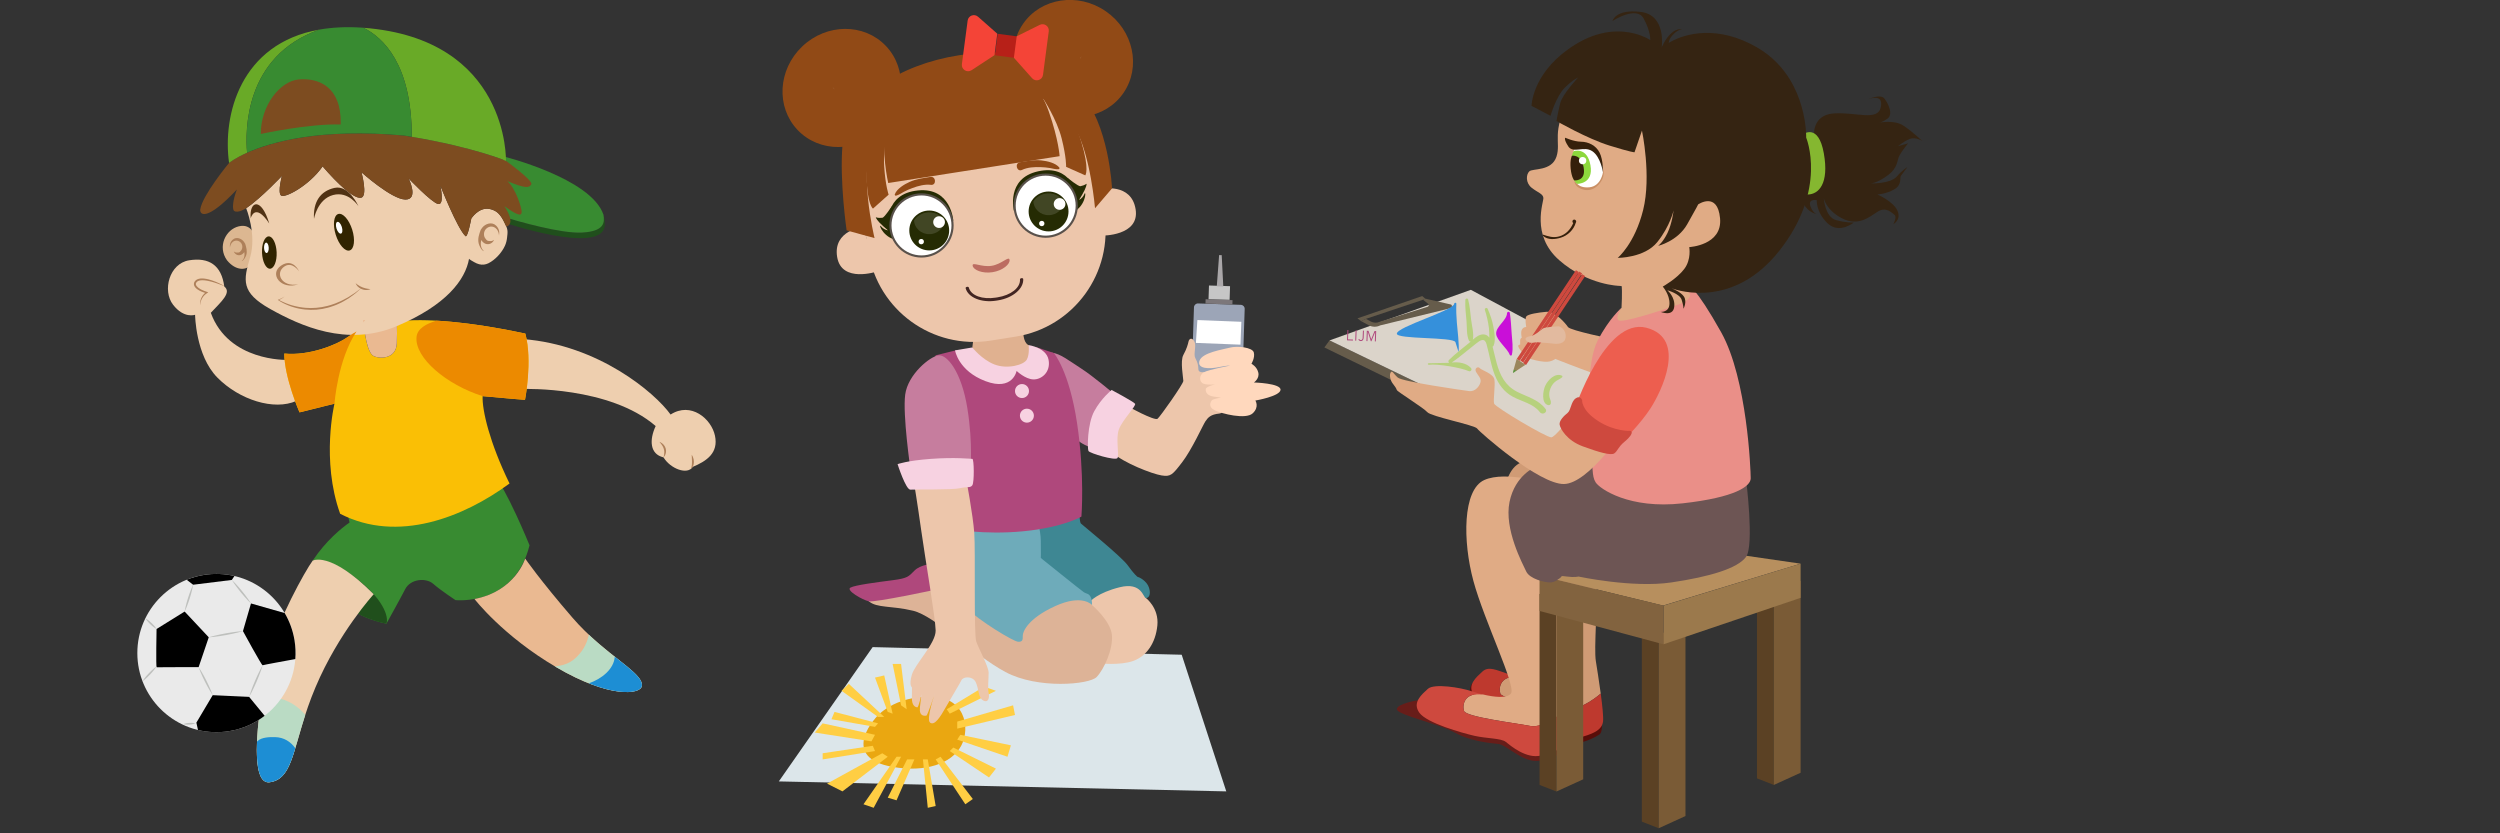 <svg version="1.1" id="Layer_1" xmlns="http://www.w3.org/2000/svg" xmlns:xlink="http://www.w3.org/1999/xlink" viewBox="0 0 300 100" enable-background="new 0 0 300 100" xml:space="preserve">
<rect x="0" y="0" width="300" height="100" fill="#333333" stroke="none"/>
<polyline fill="#665C4B" points="158.924,41.693 185.791,54.796 186.053,53.63 159.543,40.848 "/>
<polyline fill="#DBD4CA" points="159.543,40.848 176.5,34.779 195.812,45.128 186.053,53.63 159.543,40.848 "/>
<g>
	<path fill="#665C4B" d="M174.137,36.546l-3.104-0.709l-0.271,0.133l0.603,0.473c0.128,0.099,0.107,0.295-0.035,0.368l-5.678,1.771
		c-0.373,0.19-0.814,0.184-1.183-0.017l-0.56-0.304l-0.565,0.278l0.899,0.489c0.43,0.234,0.948,0.241,1.383,0.02l8.47-2.072
		C174.262,36.892,174.285,36.662,174.137,36.546z"/>
	<polygon fill="#665C4B" points="163.909,38.262 170.762,35.971 170.762,35.971 171.033,35.837 170.667,35.528 162.893,38.202 
		163.344,38.54 	"/>
</g>
<path fill="#E0AB85" d="M193.453,40.68c0,0-5.012-1.014-5.293-1.436s-1.549-1.915-2.562-1.831c-1.013,0.085-2.252,0.285-2.448,0.565
	s0,1.265,0,1.265s-0.366-0.028-0.534,0.338c-0.17,0.366,0,0.929,0,0.929s-0.197,0.113-0.197,0.311c0,0.195,0,0.534,0,0.534
	s-0.281,0-0.226,0.225c0.057,0.227,0.845,1.352,1.323,1.464c0.479,0.113,1.05,0.31,1.848,0.366c0.799,0.056,1.276-0.337,1.276-0.337
	s2.844,1.122,4.533,1.716c1.689,0.592,3.577,0.027,3.577,0s0.139-1.773,0.082-2.138C194.776,42.285,193.453,40.68,193.453,40.68z"/>
<path fill="#E0AB85" d="M194.582,36.943c0,0,0.121-1.999,0-2.815c-0.121-0.817,1.68-1.38,1.68-1.38l5.49-0.421l1.07,2.448
	c0,0,1.94,1.717-3.435,3.435c-5.378,1.717-6.042,0.904-5.744,0.141C193.944,37.588,194.582,36.943,194.582,36.943z"/>
<polygon fill="#5B4124" points="197.021,75.682 197.021,98.598 199.049,99.387 199.049,76.132 "/>
<polygon fill="#7A5B36" points="199.049,76.132 199.049,99.387 202.258,97.923 202.258,74.894 "/>
<polygon fill="#5B4124" points="210.836,70.487 210.836,93.403 212.862,94.192 212.862,70.938 "/>
<polygon fill="#7A5B36" points="212.862,70.938 212.862,94.192 216.073,92.729 216.073,69.699 "/>
<g>
	<path fill="#580D09" d="M192.247,86.999c0,0,0.008,0.875-0.273,1.1c-0.281,0.226-2.31,1.408-3.885,1.07
		c-1.578-0.338-3.098-1.887-3.913-1.972c-0.817-0.083-3.378-0.31-5.208-1.35c-1.831-1.043-2.592-2.141-2.592-2.817
		c0-0.674,0.33-1.084,0.33-1.084s7.216,3.845,10.622,4.688C190.733,87.479,192.247,86.999,192.247,86.999z"/>
	<path fill="#D09B75" d="M180.037,83.229c0.225,0.733,6.248,1.464,7.938,1.802s4.113-1.802,4.113-1.802
		c-0.199-1.483-0.451-3.051-0.584-3.885c-0.262-1.633,0.262-6.476,0-10.023c-0.262-3.545-1.22-13.319-1.22-13.319
		s-5.235-1.657-7.827-0.476c-2.59,1.182-2.59,7.321-1.294,12.106c1.294,4.786,5.181,12.669,4.504,13.514
		c-0.487,0.611-2.034,0.425-3.363,0.107C180.062,80.963,179.812,82.496,180.037,83.229z"/>
	<path fill="#BE392E" d="M177.896,80.582c-0.731,0.677-1.914,1.634-1.013,2.871c0.901,1.239,2.928,2.422,4.392,2.76
		c1.464,0.337,3.209,0.281,3.771,0.733c0.564,0.448,2.478,2.083,4.223,1.633c1.747-0.451,2.985-0.902,3.098-2.029
		c0.056-0.55-0.089-1.897-0.279-3.32c0,0-2.424,2.14-4.113,1.802s-7.713-1.069-7.938-1.802c-0.226-0.732,0.024-2.266,2.267-1.975
		c-0.511-0.123-0.991-0.265-1.365-0.392C179.586,80.414,178.629,79.906,177.896,80.582z"/>
</g>
<path fill="#681D19" d="M187.895,89.08c0,0,0.005,0.875-0.276,1.101c-0.281,0.225-2.308,1.407-3.885,1.068
	c-1.576-0.338-3.097-1.886-3.912-1.971c-0.817-0.084-3.379-0.309-5.209-1.351s-6.99-2.14-6.99-2.815s2.529-1.086,2.529-1.086
	s9.416,3.846,12.823,4.689C186.38,89.562,187.895,89.08,187.895,89.08z"/>
<polygon fill="#B78F5E" points="184.746,69.065 199.556,72.669 216.073,67.64 203.686,65.838 "/>
<path fill="#352412" d="M217.684,16.436c0,0-0.351-2.649,2.381-2.826c2.729-0.176,5.276,0.975,5.635-0.763
	c0.36-1.738-1.559-0.917-1.559-0.917s1.521-0.729,2.006-0.086c0.481,0.643,1.061,1.887,0.347,2.394
	c-0.713,0.507-1.079,0.503-1.079,0.503s1.844-0.429,3.009,0.343c1.161,0.773,2.244,1.84,2.244,1.84s-0.8-0.541-1.535-0.235
	c-0.732,0.306-1.354,0.851-1.354,0.851l1.192-0.337c0,0-0.658,0.782-1.017,1.423c-0.358,0.643-0.127,1.448-1.43,2.419
	c-1.3,0.972-2.07,0.966-2.07,0.966s2.369,0.065,3.134-0.803c0.765-0.868,1.291-1.149,1.291-1.149s-0.586,0.786-0.762,1.031
	c-0.179,0.246,0.17,1.07-0.811,1.636c-0.979,0.565-2.015,0.611-2.015,0.611s1.872,0.807,2.391,1.917
	c0.518,1.111-0.477,1.646-0.477,1.646s0.469-0.876,0.135-1.122c-0.333-0.247-1.022-1.021-2.032-0.368
	c-1.013,0.654-2.346,1.787-4.274,0.786c-1.926-1.001-2.184-2.416-2.184-2.416s0.145,2.27,1.482,2.633
	c1.339,0.363,2.135,0.285,2.135,0.285s-1.769,1.444-3.167,0.087c-1.4-1.356-1.286-2.761-1.286-2.761s-1.091-0.222-0.762,0.72
	c0.332,0.942,0.848,0.957,0.848,0.957s-0.797-0.066-1.427-0.869c-0.63-0.802-0.813-1.667-0.129-2.314
	C217.229,21.872,217.684,16.436,217.684,16.436z"/>
<path fill="#E0AB85" d="M196.878,5.541c0,0-6.297,2.357-8.539,6.358c-2.24,4.001-0.979,5.133-1.564,6.906
	c-0.585,1.772-2.855,1.381-3.254,1.754c-0.397,0.374-0.467,1.391,0.286,1.978s1.347,0.712,1.4,1.205
	c0.054,0.494-1.552,4.446,1.897,7.477c3.448,3.031,7.24,3.086,7.24,3.086s7.314,0.909,9.464-1.444
	c2.152-2.354,9.638-9.836,4.084-18.242C202.337,6.212,196.878,5.541,196.878,5.541z"/>
<path fill="#C98F65" d="M192.346,20.192c0,0,0.474,1.018-0.626,2.079c-1.096,1.062-2.354,0.282-2.547,0.021
	c-0.194-0.261-0.345-0.46-0.094-0.627C189.331,21.497,192.346,20.192,192.346,20.192z"/>
<path fill="#FFFFFF" d="M192.354,20.675c0,0-0.214,1.662-1.632,1.8c-1.42,0.138-1.697-0.776-1.697-0.776s-0.529-1.002-0.383-2.499
	c0.146-1.498,0.597-1.852,0.597-1.852s1.844-0.255,2.452,1.021c0.611,1.276,0.655,1.822,0.655,1.822L192.354,20.675z"/>
<path fill="#35200B" d="M192.354,20.675c0,0-0.264-1.862-1.287-2.538c-1.022-0.674-2.296,0.334-2.88-0.581
	c-0.585-0.916-0.345-1.028-0.345-1.028s0.996,0.464,1.875,0.476c0.878,0.011,1.795,0.428,2.24,1.322
	C192.401,19.218,192.354,20.675,192.354,20.675z"/>
<path fill="#8DD83D" d="M188.834,18.147c0,0,1.616-0.589,2.021,1.686c0.403,2.265-1.593,2.23-1.593,2.23s-0.624-0.325-0.707-1.902
	C188.472,18.582,188.834,18.147,188.834,18.147z"/>
<path fill="#35200B" d="M188.634,18.691c0,0,1.111-0.222,1.404,1.399c0.308,1.709-1.129,1.561-1.129,1.561s-0.327-0.355-0.432-1.447
	C188.374,19.112,188.634,18.691,188.634,18.691z"/>
<circle fill="#FFFFFF" cx="189.913" cy="19.277" r="0.441"/>
<path fill="#35200B" d="M189.094,26.726c0.012-0.017,0.023-0.036,0.029-0.056c0.02-0.044,0.025-0.095,0.01-0.149
	c-0.008-0.03-0.023-0.054-0.039-0.075c-0.002-0.002-0.002-0.003-0.004-0.004c-0.005-0.006-0.011-0.012-0.017-0.018
	c-0.063-0.067-0.166-0.098-0.263-0.051c-0.159,0.081-0.157,0.3-0.021,0.394c-0.322,0.753-0.867,1.373-1.689,1.601
	c-0.736,0.205-1.295-0.001-1.984-0.227c0.018,0.062,0.027,0.102,0.05,0.165c0.576,0.509,1.41,0.432,2.115,0.221
	C188.127,28.273,188.848,27.575,189.094,26.726z"/>
<path fill="#85B730" d="M216.392,16.111c0,0,1.814-1.386,2.468,2.29c0.654,3.677-0.638,4.9-1.897,4.94
	c-1.262,0.039-1.582-0.248-1.582-0.248l0.624-6.826L216.392,16.111z"/>
<path fill="#A3733A" d="M207.405,8.191L207.405,8.191L207.405,8.191z"/>
<path fill="#35200B" d="M191.891,16.13c0,0-0.973-1.379-2.199-1.818c-1.228-0.438-2.139,0.042-0.291,0.756
	S191.891,16.13,191.891,16.13z"/>
<path fill="#E0AB85" d="M175.682,85.31c0.226,0.732,6.251,1.465,7.939,1.802c1.689,0.338,4.113-1.802,4.113-1.802
	c-0.2-1.484-0.451-3.052-0.586-3.884c-0.262-1.633,0.262-6.476,0-10.024c-0.262-3.546-1.219-13.318-1.219-13.318
	s-5.236-1.659-7.826-0.476c-2.59,1.182-2.59,7.318-1.295,12.105c1.295,4.786,5.18,12.671,4.504,13.514
	c-0.488,0.61-2.033,0.427-3.364,0.107C175.708,83.043,175.457,84.577,175.682,85.31z"/>
<path fill="#CE493E" d="M171.343,82.663c-0.733,0.677-1.914,1.634-1.015,2.872c0.901,1.239,5.129,2.422,6.592,2.76
	c1.464,0.337,3.21,0.28,3.773,0.731c0.562,0.45,2.478,2.083,4.223,1.634c1.745-0.452,2.983-0.902,3.098-2.028
	c0.054-0.552-0.089-1.896-0.279-3.322c0,0-2.424,2.141-4.113,1.802c-1.688-0.336-7.714-1.069-7.939-1.802
	c-0.225-0.731,0.026-2.265,2.267-1.973c-0.51-0.123-0.989-0.265-1.365-0.391C175.231,82.495,172.073,81.987,171.343,82.663z"/>
<polygon fill="#5B4124" points="184.746,71.275 184.746,94.192 186.773,94.98 186.773,71.728 "/>
<polygon fill="#7A5B36" points="186.773,71.728 186.773,94.98 189.984,93.517 189.984,70.487 "/>
<polygon fill="#9B794C" points="216.073,67.64 216.073,71.74 199.613,77.314 199.613,72.669 "/>
<polygon fill="#82633F" points="199.613,77.314 184.746,73.315 184.746,69.065 199.613,72.669 "/>
<path fill="#6D5554" d="M184.313,56.006c0,0-2.494,0.946-3.169,4.223c-0.676,3.275,1.582,7.446,2.001,8.346
	c0.42,0.897,2.194,1.319,2.884,1.319c0.688,0,1.364-0.709,1.364-0.709s-0.259-0.129,0.632,0c0.888,0.129,1.395,0,1.395,0
	s6.497,1.396,11.132,0.709c4.635-0.686,7.957-1.689,8.971-3.063c1.013-1.372,0-9.346,0-9.346l-17.624-1.479l-2.983-0.372
	L184.313,56.006z"/>
<path fill="#EA8F88" d="M202.61,35.057c0,0,0.98,0.723-1.385,1.548c-2.363,0.826-6.493,2.14-6.98,1.839
	c-0.489-0.3,0.337-1.501,0.337-1.501s-1.464,1.238-2.853,3.903c-1.389,2.666-1.194,9.423-0.863,12.312
	c0.331,2.89,0.104,3.942,0.614,4.729c0.511,0.789,4.04,3.229,10.422,2.515c6.381-0.712,8.183-2.064,8.183-3.003
	c0-0.938-0.414-11.899-3.527-17.492c-3.116-5.593-4.13-5.894-4.13-5.894L202.61,35.057z"/>
<path fill="#E0AB85" d="M190.125,48.028c0,0-3.377,4.419-3.959,4.456c-0.58,0.036-6.738-3.63-6.871-4.046
	c-0.131-0.416,0.158-2.154,0.033-2.888c-0.125-0.733-1.553-1.121-1.753-1.373c-0.202-0.252-0.688,0.018-0.449,0.451
	c0.239,0.436,0.602,0.731,0.549,1.157c-0.054,0.428-0.583,1.255-1.385,1.145c-0.801-0.108-7.992-1.125-8.553-1.621
	c-0.56-0.494-0.665-0.911-0.857-0.607c-0.193,0.303-0.019,0.98,0.24,1.308s0.433,0.582,0.498,0.79
	c0.067,0.207,3.207,2.134,3.664,2.662c0.456,0.527,5.711,1.554,5.976,1.962c0.266,0.407,7.435,6.712,10.423,6.658
	c2.989-0.055,7.414-6.79,7.414-6.79L190.125,48.028z"/>
<path fill="#ED5E4F" d="M188.915,49.222c0,0,3.69-11.191,8.656-9.892s1.734,7.755,0.485,9.679c-1.25,1.925-3.235,3.835-3.235,3.835
	L188.915,49.222z"/>
<path fill="#CE493E" d="M189.858,48.021c0,0-0.208-0.628-0.783-0.212c-0.578,0.417-0.544,1.409-0.97,1.745
	c-0.425,0.337-1.022,0.929-0.951,1.394c0.071,0.468,0.834,1.898,2.777,2.613c1.944,0.714,3.373,1.124,3.779,0.846
	c0.405-0.278,0.465-0.766,1.21-1.38c0.748-0.613,0.892-0.965,0.89-1.121c0-0.155-0.167-0.199-0.167-0.199s-1.88,0.11-3.902-1.207
	C189.718,49.184,189.858,48.021,189.858,48.021z"/>
<path fill="#352412" d="M201.798,35.968c0.233,0.734,0.222,1.085,0.222,1.085s0.47-0.88,0.032-1.492
	c-0.349-0.486-1.14-0.836-1.45-0.959c-0.085-0.029-0.127-0.047-0.127-0.047s0.048,0.017,0.127,0.047
	c0.984,0.354,7.483,2.339,12.891-4.478c5.867-7.396,3.248-13.61,3.248-13.61s0.012-0.42-0.052-1.106
	c-0.128-1.328-0.546-3.651-1.905-5.873l0,0c-0.879-1.431-2.148-2.821-3.983-3.873c-1.168-0.669-2.271-1.103-3.292-1.366
	c-4.373-1.128-7.257,0.854-7.257,0.854s-0.042-0.458,0.6-1.082c0.641-0.623,1.013-0.516,1.013-0.516s-0.555-0.252-1.315,0.437
	s-1.146,1.708-1.146,1.708s0.586-3.881-2.492-4.264c-3.08-0.383-3.409,1.082-3.409,1.082s2.871-1.873,3.734-0.298
	c0.861,1.575,0.792,2.591,0.792,2.591s-0.688-0.476-1.874-0.782c-1.616-0.417-4.159-0.521-7.139,1.327
	c-0.312,0.193-0.605,0.39-0.881,0.589c-4.293,3.099-4.352,6.758-4.352,6.758l2.279,1.2c0,0,0.674-2.333,1.691-3.353
	c1.019-1.021,1.623-1.246,1.623-1.246s-1.878,1.991-2.151,3.082c-0.271,1.089-0.447,2.139-0.447,2.139s3.691,2.124,6.369,2.95
	c2.677,0.827,2.995,0.802,2.995,0.802l0.894-2.605c0,0,1.156,5.449,0.143,9.527s-3.055,5.749-3.055,5.749s3.215,0.019,4.754-1.898
	s1.953-3.8,1.953-3.8s-0.174,1.557-0.73,2.707c-0.557,1.15-1.133,1.553-1.133,1.553s2.339-0.555,3.495-2.59
	c1.157-2.035,1.317-2.389,1.317-2.389s2.323-1.591,2.627,1.662c0.307,3.254-3.698,3.462-3.698,3.462s0.283,1.463-0.601,2.629
	c-0.881,1.165-2.578,2.11-2.578,2.11s0.827,0.924,0.808,2.031c-0.02,1.106-1.069,1-1.069,1s1.474,0.629,1.636-0.579
	c0.162-1.206-0.83-2.012-0.83-2.012S201.564,35.234,201.798,35.968z"/>
<g>
	<path fill="#5D933E" d="M181.632,44.387c0,0-0.1,0.315-0.075,0.355c0.023,0.041,0.321-0.192,0.321-0.192l0.22-0.216l-0.24-0.16
		L181.632,44.387z"/>
	
		<rect x="185.502" y="31.45" transform="matrix(0.832 0.555 -0.555 0.832 52.232 -96.7)" fill="#CE493E" width="0.421" height="12.81"/>
	
		<rect x="185.862" y="31.679" transform="matrix(0.834 0.552 -0.552 0.834 51.986 -96.431)" fill="#CE493E" width="0.422" height="12.809"/>
	
		<rect x="186.208" y="31.914" transform="matrix(0.833 0.554 -0.554 0.833 52.434 -96.842)" fill="#CE493E" width="0.422" height="12.808"/>
	<polygon fill="#9B865C" points="181.997,43.074 181.632,44.387 181.885,44.386 181.807,44.504 181.955,44.433 181.878,44.55 
		183.052,43.775 	"/>
</g>
<path fill="#E2BA9F" d="M187.062,39.159c0,0-1.66,0.057-1.943,0.282c-0.281,0.226-0.928,0.789-1.377,0.873
	c-0.451,0.084-0.931,0.225-0.536,0.62c0.394,0.394,1.043,0.084,1.38,0.14c0.337,0.058,0.844,0.039,1.801,0.162
	c0.957,0.121,1.578-0.198,1.493-1.038C187.794,39.357,187.062,39.159,187.062,39.159z"/>
<path fill="#B7D17D" d="M185.461,49.065c-0.866-1.135-2.199-1.436-3.415-2.057c-1.419-0.724-2.048-1.978-2.452-3.46
	c-0.178-0.648-0.317-1.304-0.486-1.953c0.057-0.022,0.105-0.065,0.131-0.13c0.259-0.669,0.097-1.51-0.021-2.2
	c-0.134-0.777-0.388-1.504-0.705-2.222c-0.082-0.188-0.396-0.055-0.332,0.141c0.233,0.712,0.396,1.448,0.491,2.191
	c0.048,0.375,0.041,0.77,0.054,1.159c-0.137-0.208-0.329-0.365-0.618-0.402c-0.499-0.065-0.963,0.276-1.366,0.625
	c0.149-0.738-0.117-1.65-0.205-2.389c-0.095-0.801-0.154-1.64-0.358-2.42c-0.051-0.193-0.328-0.144-0.337,0.046
	c-0.049,0.855,0.073,1.738,0.143,2.59c0.058,0.724-0.014,1.618,0.289,2.285c0.04,0.084,0.121,0.122,0.204,0.122
	c-0.075,0.068-0.149,0.132-0.22,0.189c-0.805,0.66-1.653,1.292-2.39,2.028c-0.104,0.103-0.062,0.256,0.031,0.331
	c-0.098,0.015-2.396,0.031-2.486,0.05c-0.125,0.025-0.069,0.206,0.052,0.188c1.019-0.144,3.897,0.348,4.764,0.753
	c0.24,0.113,0.475-0.165,0.287-0.373c-0.562-0.621-1.481-0.733-2.307-0.657c0.677-0.448,1.302-0.979,1.937-1.486
	c0.351-0.281,0.699-0.562,1.052-0.841c0.432-0.341,0.96-0.688,1.188,0.127c0.349,1.243,0.519,2.535,1.002,3.737
	c0.436,1.083,1.096,1.995,2.134,2.561c1.077,0.589,2.487,0.837,3.264,1.862C185.086,49.86,185.77,49.465,185.461,49.065z"/>
<path fill="#B7D17D" d="M187.43,45.08c-0.822-0.381-1.701,0.533-2.015,1.235c-0.253,0.567-0.493,2.092,0.36,2.297
	c0.131,0.033,0.295-0.039,0.325-0.184c0.06-0.29-0.097-0.483-0.158-0.759c-0.077-0.35-0.026-0.708,0.104-1.039
	c0.119-0.306,0.301-0.584,0.549-0.801c0.268-0.233,0.599-0.317,0.859-0.556C187.511,45.225,187.501,45.113,187.43,45.08z"/>
<path fill="#3590DB" d="M174.821,38.705c-0.066-0.746-0.088-1.508-0.06-2.256c0.007-0.166-0.238-0.161-0.253,0
	c-0.079,0.824-6.895,2.765-6.887,3.595c0.008,0.695,6.747,0.364,7.029,1.008c0.088,0.201,0.367,1.281,0.387,1.112
	C175.121,41.435,174.888,39.433,174.821,38.705z"/>
<path fill="#C90FD8" d="M181.402,40.062c-0.057-0.84-0.098-1.688-0.222-2.521c-0.028-0.198-0.329-0.14-0.337,0.045
	c-0.029,0.859-1.343,1.6-1.304,2.458c0.034,0.791,1.364,1.771,1.626,2.53c0.04,0.116,0.229,0.138,0.259,0
	C181.605,41.761,181.46,40.884,181.402,40.062z"/>
<g>
	<g>
		<path fill="#9CA5B7" d="M149.091,45.387l-6.086-0.198l0.271-8.315c0.009-0.264,0.229-0.471,0.493-0.461l5.132,0.167
			c0.264,0.008,0.47,0.229,0.461,0.493L149.091,45.387z"/>
		
			<rect x="144.734" y="36.013" transform="matrix(-1 -0.033 0.033 -1 291.432 77.329)" fill="#7C777A" width="3.231" height="0.523"/>
		
			<rect x="145.117" y="34.373" transform="matrix(-1 -0.033 0.033 -1 291.535 75.142)" fill="#C6C6C6" width="2.529" height="1.638"/>
		<polygon fill="#AAA7A9" points="146.015,34.356 146.294,30.61 146.605,30.62 146.795,34.382 		"/>
	</g>
	<polygon fill="#DCE6EA" points="104.717,77.653 141.803,78.567 147.153,94.966 93.458,93.769 	"/>
	<path fill="#EDC6AB" d="M137.51,71.761c0,0,1.584,1.187,1.373,3.298s-1.293,3.668-2.876,4.248c-1.584,0.581-4.17,0.291-4.17,0.291
		l-2.216-6.28c0,0-0.211-4.636,3.404-4.416c3.616,0.22,4.301,1.855,4.301,1.855L137.51,71.761z"/>
	<path fill="#DDB397" d="M131.044,72.604c0,0,2.208,1.883,2.384,3.571c0.175,1.688-0.95,4.152-1.83,5.067
		c-0.879,0.914-7.072,1.477-10.942-0.599c-3.871-2.077-8.445-6.72-11.083-7.354c-2.639-0.634-4.328-0.3-5.312-1.134
		c-0.986-0.838,2.85-0.274,5.383-1.013c2.533-0.739,4.188-0.704,4.574-0.492c0.387,0.211,11.329,0.738,11.576,0.738
		c0.246,0,2.99-0.105,2.99-0.105l1.514,0.526L131.044,72.604z"/>
	<path fill="#AF487C" d="M111.931,67.644c0,0-1.469,0.105-2.182,0.817c-0.712,0.714-0.792,0.925-2.612,1.162
		c-1.82,0.237-4.538,0.581-5.093,0.896c-0.554,0.317,1.451,1.479,2.217,1.639c0.764,0.156,8.022-1.4,8.022-1.4L111.931,67.644z"/>
	<path fill="#3E8793" d="M129.488,61.099c0,0,0.053,1.556,0.211,1.715c0.158,0.158,4.855,3.959,5.621,5.014
		c0.766,1.057,1.161,1.426,1.267,1.426s1.029,0.449,1.293,1.266c0.263,0.818-0.027,1.268-0.37,1.242
		c-0.343-0.027-0.474-1.954-3.14-1.295c-2.666,0.661-3.563,1.716-3.563,1.716s-6.254-2.296-7.151-5.857
		c-0.897-3.563,1.9-4.91,1.9-4.91L129.488,61.099z"/>
	<path fill="#6EABBA" d="M124.395,62.312c0,0,0.476,1.108,0.502,2.586c0.026,1.479,0,2.059,0,2.059s4.881,3.932,5.172,4.117
		c0.29,0.185,0.581,0.132,0.791,0.528c0.211,0.395,0.185,1.002,0.185,1.002s-1.135-1.372-4.433,0.132
		c-3.299,1.504-3.88,3.088-3.88,3.535c0,0.45,0.026,0.767-0.554,0.74s-4.776-2.587-6.148-4.011
		c-1.372-1.425-4.091-3.933-3.351-8.656c0.739-4.725,6.65-3.378,6.65-3.378L124.395,62.312z"/>
	<path fill="#E0B190" d="M123.435,41.412c0,0-0.587-0.158-0.646-1.495c-0.058-1.337-4.227-1.074-4.227-1.074l-1.865,1.109
		l0.087,0.914l-0.105,0.828c0,0,1.232,3.254,5.102,2.445C125.652,43.33,123.435,41.412,123.435,41.412z"/>
	<path fill="#C67D9E" d="M133.71,47.288c0,0-2.534-2.146-4.012-3.097c-1.478-0.949-2.469-1.75-3.449-1.865
		c-0.979-0.114-1.09,4.082-0.175,6.123c0.915,2.041,2.578,4.372,4.473,5.105C132.443,54.29,133.71,47.288,133.71,47.288z"/>
	<g>
		<g>
			
				<ellipse transform="matrix(0.567 -0.824 0.824 0.567 50.003 109.121)" fill="#914A16" cx="128.748" cy="7.02" rx="6.877" ry="7.312"/>
			<path opacity="0.35" fill="#EDEDED" enable-background="new    " d="M129.666,6.911c0.037-0.047,0.075-0.092,0.117-0.136
				c-0.06,0.101-0.125,0.199-0.193,0.297C129.615,7.019,129.641,6.965,129.666,6.911z"/>
		</g>
		<g>
			
				<ellipse transform="matrix(0.69 0.724 -0.724 0.69 38.98 -69.841)" fill="#914A16" cx="100.98" cy="10.561" rx="6.877" ry="7.312"/>
			<path opacity="0.35" fill="#EDEDED" enable-background="new    " d="M100.155,10.741c-0.083-0.086-0.162-0.173-0.237-0.264
				c0.048,0.037,0.093,0.076,0.135,0.117C100.088,10.643,100.122,10.692,100.155,10.741z"/>
		</g>
		<path fill="#EDC6AB" d="M121.875,40.396l-2.985,0.476c-6.988,1.113-13.556-3.649-14.67-10.638l-0.731-4.594
			c-1.112-6.988,3.65-13.556,10.638-14.669l2.985-0.476c6.989-1.112,13.557,3.65,14.669,10.639l0.731,4.594
			C133.626,32.716,128.863,39.284,121.875,40.396z"/>
		<path fill="#252B03" d="M130.081,23.38c-0.063,0.153-0.311,0.493-0.589,0.608c-0.001,0.001-0.003,0.001-0.004,0.001
			c0.097-0.162,0.221-0.37,0.378-0.636c0.503-0.846,0.558-1.295,0.517-1.302c-0.042-0.007-0.131,0.168-0.723,0.292
			c-0.268,0.056-1.516-0.976-1.516-0.976l0.232,0.763l0.511,1.457c-0.02,0.162,0.077,1.784,0.077,1.784s0.539-0.306,0.902-0.92
			c0.364-0.613,0.399-1.142,0.36-1.237C130.188,23.121,130.144,23.227,130.081,23.38z"/>
		<path fill="#252B03" d="M121.673,25.317c0,0-1-3.906,2.906-4.761c3.906-0.855,4.793,2.646,4.741,3.752
			C129.268,25.417,121.673,25.317,121.673,25.317z"/>
		<circle fill="#59514B" cx="125.481" cy="24.678" r="3.856"/>
		<circle fill="#FFFFFF" cx="125.481" cy="24.678" r="3.598"/>
		<g>
			<circle fill="#252B03" cx="125.828" cy="25.376" r="2.393"/>
			<path opacity="0.13" fill="#FFFFFF" enable-background="new    " d="M126.236,25.775c0.798-0.175,1.366-0.819,1.458-1.561
				c-0.485-0.754-1.403-1.167-2.332-0.963c-0.579,0.126-1.054,0.47-1.36,0.926c0.006,0.083,0.017,0.165,0.035,0.249
				C124.249,25.39,125.233,25.995,126.236,25.775z"/>
		</g>
		<path fill="#252B03" d="M105.804,27.246c0.108,0.126,0.448,0.372,0.749,0.396c0.001,0,0.002,0,0.004,0
			c-0.143-0.124-0.325-0.283-0.558-0.486c-0.74-0.648-0.932-1.058-0.895-1.078c0.038-0.02,0.177,0.12,0.778,0.053
			c0.272-0.03,1.137-1.399,1.137-1.399l0.016,0.798l-0.032,1.543c0.069,0.147,0.481,1.719,0.481,1.719s-0.608-0.124-1.144-0.593
			c-0.536-0.471-0.733-0.963-0.726-1.065C105.622,27.033,105.695,27.121,105.804,27.246z"/>
		<path fill="#252B03" d="M114.396,26.477c0,0-0.262-4.024-4.24-3.624c-3.979,0.401-3.735,4.004-3.34,5.041
			C107.21,28.929,114.396,26.477,114.396,26.477z"/>
		<circle fill="#59514B" cx="110.579" cy="27.052" r="3.856"/>
		<circle fill="#FFFFFF" cx="110.579" cy="27.052" r="3.598"/>
		<path fill="#BC6C61" d="M121.147,31.18c0.082,0.514-0.812,1.287-2.034,1.482c-1.224,0.195-2.313-0.263-2.395-0.777
			c-0.082-0.514,1.049,0.208,2.273,0.013C120.214,31.703,121.066,30.665,121.147,31.18z"/>
		<path fill="#422522" d="M122.571,33.379c-0.1,0.016-0.177,0.08-0.173,0.146c0.066,1.017-1.118,1.904-2.695,2.155l-0.108,0.017
			l-0.107,0.017c-1.576,0.251-2.979-0.225-3.231-1.212c-0.017-0.064-0.109-0.101-0.211-0.084c-0.112,0.018-0.19,0.094-0.172,0.165
			c0.288,1.114,1.893,1.779,3.672,1.496l0.108-0.018l0.107-0.017c1.78-0.284,3.098-1.415,3.026-2.562
			C122.782,33.409,122.685,33.361,122.571,33.379z"/>
		<g>
			<circle fill="#252B03" cx="111.508" cy="27.657" r="2.393"/>
			<path opacity="0.13" fill="#FFFFFF" enable-background="new    " d="M111.916,28.056c0.797-0.174,1.366-0.818,1.458-1.561
				c-0.484-0.755-1.404-1.167-2.332-0.964c-0.579,0.127-1.054,0.47-1.361,0.926c0.006,0.082,0.018,0.165,0.036,0.249
				C109.928,27.671,110.913,28.275,111.916,28.056z"/>
		</g>
		<path fill="#EDC6AB" d="M132.192,22.671c0,0,3.572-0.765,4.083,2.446c0.512,3.209-4.019,3.156-4.019,3.156L132.192,22.671z"/>
		<path fill="#EDC6AB" d="M103.577,27.229c0,0-3.633,0.382-3.122,3.592c0.512,3.209,4.801,1.752,4.801,1.752L103.577,27.229z"/>
		<path fill="#914A16" d="M129.547,10.974c-3.567-3.89-7.472-5.437-14.528-4.332c-7.056,1.105-13.438,5.049-13.919,10.75
			c-0.367,4.361,0.495,10.257,0.495,10.257l3.35,0.922c0,0-2.124-8.636,0.072-12.12c0.33-0.524,0.801-1.019,1.363-1.483
			c-0.724,3.051,0.207,6.994,0.207,6.994l20.565-3.221c0,0-0.105-1.926-1.291-5.338c-0.221-0.635-0.466-1.179-0.719-1.644
			c1.275,0.766,2.928,2.009,3.923,3.738c1.797,3.12,2.337,9.493,2.337,9.493l2.04-2.385
			C133.44,22.605,133.114,14.863,129.547,10.974z"/>
		<path fill="#914A16" d="M125.14,11.76c0,0,1.677,2.537,2.258,4.849c0.583,2.313,0.535,3.411,0.535,3.411l2.299,1.022
			c0,0,0.554-0.616-0.488-4.073c-1.041-3.458-2.436-5.548-2.436-5.548L125.14,11.76z"/>
		<path fill="#914A16" d="M106.769,14.637c0,0-0.82,2.927-0.668,5.308c0.154,2.381,0.535,3.411,0.535,3.411l-1.876,1.676
			c0,0-0.716-0.416-0.782-4.026c-0.065-3.611,0.625-6.028,0.625-6.028L106.769,14.637z"/>
		<circle fill="#FFFFFF" cx="127.15" cy="24.477" r="0.703"/>
		<circle fill="#FFFFFF" cx="125.013" cy="26.822" r="0.319"/>
		<circle fill="#FFFFFF" cx="112.688" cy="26.652" r="0.703"/>
		<circle fill="#FFFFFF" cx="110.551" cy="28.998" r="0.319"/>
		<path fill="#914A16" d="M127.118,20.106c-0.459-0.567-1.454-0.778-2.148-0.854c-0.887-0.096-1.684,0.074-2.549,0.214
			c-0.728,0.119-0.388,1.214,0.211,0.927c0.669-0.322,1.517-0.365,2.247-0.337c0.372,0.014,0.74,0.041,1.107,0.106
			c0.353,0.062,0.676,0.172,1.039,0.145C127.118,20.299,127.178,20.181,127.118,20.106z"/>
		<path fill="#914A16" d="M107.374,23.319c0.257-0.682,1.136-1.196,1.771-1.485c0.811-0.369,1.622-0.459,2.487-0.599
			c0.728-0.117,0.749,1.031,0.09,0.946c-0.736-0.096-1.555,0.131-2.239,0.386c-0.348,0.129-0.69,0.271-1.018,0.449
			c-0.315,0.17-0.588,0.376-0.939,0.464C107.436,23.503,107.339,23.411,107.374,23.319z"/>
		<g>
			
				<rect x="119.495" y="4.19" transform="matrix(-0.991 -0.131 0.131 -0.991 239.584 26.748)" fill="#B72018" width="2.354" height="2.598"/>
			<path fill="#F44437" d="M122.008,4.354l2.761-1.369c0.541-0.268,1.162,0.176,1.083,0.774l-0.691,5.224
				c-0.085,0.64-0.881,0.885-1.311,0.402l-2.184-2.455L122.008,4.354z"/>
			<path fill="#F44437" d="M119.674,4.045l-2.31-2.039c-0.454-0.4-1.168-0.132-1.247,0.466l-0.691,5.224
				c-0.084,0.64,0.622,1.083,1.162,0.729l2.746-1.803L119.674,4.045z"/>
		</g>
	</g>
	<path fill="#EDC6AB" d="M135.272,48.729c0,0,3.289,1.82,3.639,1.521c0.348-0.299,3.09-4.188,3.09-4.537
		c0-0.349-0.398-2.393,0-3.115c0.399-0.723,0.548-1.271,0.624-1.62c0.074-0.349,0.424-0.524,0.697,0
		c0.274,0.523-0.133,1.54,0.111,1.981c0.648,1.17,0.113,1.508,0.636,1.682c0.524,0.175,1.87-0.599,2.567,0.648
		c0.698,1.246,0.772,4.237-0.299,4.336s-1.395,0.499-1.695,0.946c-0.298,0.45-1.62,3.39-2.792,4.91
		c-1.17,1.521-1.371,1.745-2.467,1.57c-1.096-0.174-4.561-1.495-5.931-2.767S135.272,48.729,135.272,48.729z"/>
	<path fill="#F7D2E1" d="M133.394,46.795c0,0,2.639,1.407,2.814,1.654c0.176,0.246-1.513,1.934-1.935,3.062
		c-0.422,1.125,0.07,3.12-0.176,3.459c-0.246,0.341-3.343-0.574-3.483-0.856c-0.142-0.281-0.142-3.236,0.704-4.784
		C132.162,47.781,133.394,46.795,133.394,46.795z"/>
	<path fill="#AF487C" d="M124.237,41.62l2.225,0.742c0,0,1.83,2.111,2.779,8.374c0.95,6.263,0.528,11.259,0.528,11.259
		s-2.216,1.304-7.002,1.76c-4.784,0.458-8.444-0.281-8.444-0.281l-2.392-19.725l0.349-1.109l2.558-0.634
		c0,0,3.954,3.382,7.155,2.502S124.237,41.62,124.237,41.62z"/>
	<path fill="#F7D2E1" d="M116.68,41.694c0,0,1.115,1.442,2.651,2.041c1.536,0.599,3.542,0.071,3.894-0.598
		c0.351-0.668,0.21-1.724,0.21-1.724s2.111,0.282,2.393,1.759c0.282,1.478-0.845,2.393-1.83,2.358s-2.005-1.021-2.005-1.021
		s-0.458,2.463-3.729,1.231c-3.272-1.231-3.66-3.695-3.66-3.695L116.68,41.694z"/>
	<path fill="#EAA711" d="M104.946,86.309c0,0,1.688-2.515,6.28-2.728c4.593-0.21,5.279,3.748,4.117,5.912
		c-1.161,2.164-4.327,3.222-8.229,2.534C100.817,90.914,104.946,86.309,104.946,86.309z"/>
	<polygon fill="#FFCE43" points="114.868,86.591 121.571,84.638 121.799,85.798 114.868,87.435 	"/>
	<polygon fill="#FFCE43" points="115.238,88.175 121.307,89.44 120.896,90.812 114.868,88.755 	"/>
	<polygon fill="#FFCE43" points="114.396,89.704 119.513,92.235 118.681,93.294 113.968,90.127 	"/>
	<polygon fill="#FFCE43" points="112.863,90.812 116.74,95.88 115.839,96.513 112.282,91.129 	"/>
	<polygon fill="#FFCE43" points="111.332,91.129 112.282,96.724 111.332,96.935 110.751,91.129 	"/>
	<polygon fill="#FFCE43" points="109.728,91.129 107.585,96.038 106.529,95.722 108.852,91.129 	"/>
	<polygon fill="#FFCE43" points="108.128,90.812 104.84,96.935 103.617,96.513 107.585,90.812 	"/>
	<polygon fill="#FFCE43" points="106.529,90.812 101.093,94.966 99.246,94.033 105.873,90.391 	"/>
	<polygon fill="#FFCE43" points="104.999,90.127 98.718,91.129 98.718,90.391 104.735,89.493 	"/>
	<polygon fill="#FFCE43" points="104.576,88.965 97.77,87.905 98.718,86.801 104.999,88.175 	"/>
	<polygon fill="#FFCE43" points="104.999,87.224 99.774,86.309 100.143,85.43 105.368,86.801 	"/>
	<polygon fill="#FFCE43" points="105.368,86.037 100.987,82.896 101.858,82.063 106.107,86.027 	"/>
	<polygon fill="#FFCE43" points="106.529,85.43 104.999,81.312 106.107,81.049 107.115,85.641 	"/>
	<polygon fill="#FFCE43" points="108.128,84.638 107.115,79.67 108.128,79.67 108.799,85.112 	"/>
	<polygon fill="#FFCE43" points="113.968,85.641 119.513,82.896 118.087,82.392 113.609,85.112 	"/>
	<path fill="#C67D9E" d="M109.254,56.296c0,0-0.948-6.511-0.631-8.937c0.315-2.429,2.991-4.61,4.011-4.715
		c1.02-0.105,2.744,1.971,3.447,6.333c0.705,4.363,0.353,7.601,0.353,7.601L109.254,56.296z"/>
	<path fill="#EDC6AB" d="M115.946,57.51c0,0,0.814,4.278,0.968,6.47c0.152,2.188-0.069,12.121,0.237,13.004
		c0.306,0.882,1.485,3.006,1.485,3.742c0,0.74-0.127,1.938,0,2.421c0.127,0.483,0,1.248-0.636,0.917
		c-0.637-0.331-0.535-1.452-0.917-2.216c-0.383-0.764-1.503-0.662-1.707-0.229c-0.204,0.434-1.188,2.02-1.876,3.243
		c-0.688,1.222-1.35,2.241-1.885,1.858c-0.534-0.382,0.612-3.641,0.612-3.641s-0.916,2.801-1.069,2.801
		c-0.153,0-0.892,0.177-0.765-1.019c0.128-1.198,0.179-1.553,0.179-1.553s-0.332,1.603-0.509,1.577s-0.662-0.152-0.637-1.171
		c0.026-1.02-0.001-1.248-0.001-1.248s-0.382-0.204,0-1.503c0.383-1.298,2.878-3.77,2.853-5.297
		c-0.026-1.528-1.247-8.556-1.731-12.021c-0.484-3.464-0.866-5.704-0.866-5.704L115.946,57.51z"/>
	<path fill="#F7D2E1" d="M107.708,55.697c0,0,0.996,3.113,1.546,3.062c0.552-0.051,5.048,0.039,5.949-0.176
		c0.9-0.215,1.231,0,1.477-0.353c0.247-0.352,0.211-3.166,0-3.166s-2.076-0.212-4.961,0
		C108.834,55.274,107.708,55.697,107.708,55.697z"/>
	<path fill="#FFD8BD" d="M150.175,43.649c0,0,0.441-0.713,0.286-1.346c-0.155-0.634-2.014-0.816-2.86-0.589s-3.354,0.59-3.662,1.583
		c-0.308,0.991,1.197,0.99,2.317,0.758c1.121-0.231,1.327-0.176,1.327-0.176s-2.482,0.458-3.112,0.796
		c-0.628,0.339-0.583,1.198-0.022,1.378c0.562,0.182,1.382,0.062,1.382,0.062s-1.08,0.271-1.133,0.551
		c-0.055,0.281,0.062,0.802,0.942,0.924c0.877,0.122,0.877,0.122,0.877,0.122s-0.968,0.159-1.098,0.328
		c-0.129,0.169-0.508,0.769,0.348,1.193c0.854,0.421,3.724,1.139,4.556,0.367c0.833-0.774,0.321-1.535,0.321-1.535
		s2.992-0.51,3.021-1.294c0.03-0.784-3.194-0.873-3.194-0.873s0.698-0.469,0.524-1.196
		C150.821,43.979,150.175,43.649,150.175,43.649z"/>
	<circle fill="#F7D2E1" cx="122.639" cy="46.925" r="0.84"/>
	<circle fill="#F7D2E1" cx="123.228" cy="49.88" r="0.839"/>
	<polygon fill="#FFFFFF" points="143.686,38.404 148.963,38.615 148.857,41.359 143.509,41.148 	"/>
</g>
<g>
	<path fill="#AF487C" d="M161.689,39.602l0.118,0.005l-0.044,1.116l0.598,0.023l-0.005,0.122l-0.716-0.028L161.689,39.602z"/>
	<path fill="#AF487C" d="M162.674,39.64l0.121,0.004l-0.049,1.239l-0.119-0.004L162.674,39.64z"/>
	<path fill="#AF487C" d="M163.552,39.673l0.119,0.004l-0.032,0.873c-0.006,0.113-0.039,0.205-0.1,0.277
		c-0.061,0.071-0.143,0.105-0.245,0.102c-0.067-0.003-0.127-0.021-0.175-0.055c-0.047-0.033-0.089-0.08-0.124-0.141l0.104-0.054
		c0.052,0.083,0.118,0.127,0.2,0.129c0.058,0.003,0.107-0.018,0.149-0.063c0.043-0.045,0.065-0.111,0.068-0.2L163.552,39.673z"/>
	<path fill="#AF487C" d="M164.02,39.69l0.202,0.008l0.324,1.012l0.396-0.984l0.203,0.008l-0.047,1.239l-0.118-0.005l0.043-1.126
		l-0.453,1.111l-0.071-0.003l-0.363-1.141l-0.044,1.126l-0.12-0.004L164.02,39.69z"/>
</g>
<g>
	<g>
		<g>
			<path fill="#388B31" d="M59.169,56.91l-1.291-1.037l-16.854,2.725l0.924,4.104c-0.977,0.68-2.82,2.164-4.432,4.58
				c0,0,1.618,6.057,8.854,7.553c0,0,1.618-2.901,2.253-4.136c0.636-1.235,2.49-1.412,3.371-0.635
				c0.881,0.775,2.662,1.948,2.662,1.948s7.075,0.77,8.888-6.58C63.544,65.432,60.649,58.336,59.169,56.91z"/>
			<path fill="#204F1C" d="M37.516,67.281c0,0,1.503-0.79,5.244,2.113c3.739,2.906,3.828,4.984,3.61,5.439
				C46.37,74.834,39.554,73.855,37.516,67.281z"/>
			<g>
				<path fill="#EECFAF" d="M44.844,71.308c0,0-4.202,4.588-6.98,11.154c-2.777,6.564-2.431,10.988-5.502,11.407
					c-3.071,0.417-0.75-12.269,0.096-15.798c0.846-3.528,4.103-9.489,5.059-10.79C37.516,67.281,39.601,66.044,44.844,71.308z"/>
				<path fill="#BADBC4" d="M35.157,84.497c-1.256-0.779-2.623-1-3.798-0.563c-0.7,4.749-1.03,10.211,1.003,9.936
					c2.519-0.344,2.74-3.381,4.27-8.082C36.226,85.295,35.741,84.859,35.157,84.497z"/>
				<path fill="#1D8ED4" d="M33.012,88.453c-0.623-0.016-1.625,0.006-2.103,0.472c-0.024,0.023-0.044,0.049-0.066,0.072
					c-0.117,2.854,0.212,5.049,1.519,4.872c1.703-0.233,2.357-1.704,3.075-4.084C34.881,89.005,34.075,88.482,33.012,88.453z"/>
				<path fill="#1D8ED4" d="M33.708,89.389c-0.082-0.306-0.831-0.248-1.044-0.244c-0.501,0.011-1.001,0.062-1.472,0.24
					c-0.315,0.12-0.25,0.351-0.248,0.642c0.001,0.057,0.086,0.078,0.11,0.023c0.02-0.04,0.037-0.081,0.052-0.123
					c0.015-0.087,0.105-0.261,0.017-0.235c0.357-0.102,0.699-0.195,1.077-0.219c0.37-0.021,0.734-0.041,1.099,0.026
					c0.251,0.046,0.106,0.906,0.102,1.075c-0.001,0.059,0.095,0.084,0.117,0.026C33.655,90.238,33.812,89.775,33.708,89.389z"/>
			</g>
			<g>
				<path fill="#EAB991" d="M56.937,71.878c0,0,3.406,4.438,9.839,8.2c6.434,3.762,10.096,3.25,10.246,2.242
					c0.238-1.612-4.408-3.657-8.333-8.206c-3.925-4.549-5.667-7.088-5.667-7.088S61.847,70.937,56.937,71.878z"/>
				<path fill="#BADBC4" d="M70.662,76.167c0,0-0.196,1.077-0.846,1.954c-0.842,1.138-1.733,1.719-3.235,1.841
					c0.065,0.038,0.128,0.078,0.194,0.116c6.434,3.762,10.096,3.251,10.246,2.242C77.221,80.973,74.012,79.324,70.662,76.167z"/>
				<path fill="#1D8ED4" d="M73.771,78.807c-0.094,1.485-1.582,2.671-3.114,3.19c4.01,1.588,6.247,1.105,6.364,0.323
					C77.156,81.411,75.737,80.362,73.771,78.807z"/>
				<path fill="#1D8ED4" d="M74.884,81.191c-0.384-0.253-0.928-0.543-1.378-0.331c-0.482,0.229-0.938,0.97-1.125,1.446
					c-0.026,0.067,0.061,0.116,0.101,0.054c0.248-0.392,0.542-0.737,0.865-1.065c0.419-0.428,1.012-0.061,1.5-0.005
					C74.907,81.297,74.936,81.226,74.884,81.191z"/>
			</g>
		</g>
	</g>
	<g>
		<g>
			<circle fill="#EAEAEA" cx="25.973" cy="78.366" r="9.492"/>
			<path d="M22.156,73.386l-3.369,2.095c0,0-0.092,4.61,0.015,4.591c0.108-0.017,5.033-0.014,5.033-0.014l1.215-3.581L22.156,73.386
				z"/>
			<g>
				<path d="M29.155,75.733c0,0,2.259,4.151,2.36,4.098c0.081-0.042,2.784-0.536,3.922-0.743c0.056-0.737,0.028-1.492-0.097-2.253
					c-0.194-1.188-0.603-2.285-1.177-3.266l-4.045-1.155L29.155,75.733z"/>
				<path d="M27.821,69.593l0.31-0.471c-1.176-0.275-2.423-0.331-3.689-0.123c-0.715,0.116-1.397,0.313-2.041,0.573l0.773,0.596
					L27.821,69.593z"/>
				<path d="M25.524,83.42l-1.96,3.298L23.76,87.6c1.192,0.286,2.459,0.346,3.746,0.136c1.605-0.263,3.049-0.914,4.252-1.841
					l-1.863-2.27L25.524,83.42z"/>
			</g>
			<g>
				<g>
					<path fill="#BEC0BD" d="M18.791,79.965c0,0-0.081,0.138-0.224,0.324c-0.142,0.189-0.343,0.428-0.558,0.654
						c-0.215,0.226-0.443,0.44-0.624,0.592c-0.179,0.153-0.312,0.242-0.312,0.242s0.082-0.138,0.224-0.325
						c0.142-0.188,0.344-0.427,0.558-0.653c0.215-0.226,0.443-0.441,0.623-0.592C18.658,80.055,18.791,79.965,18.791,79.965z"/>
					<path fill="#BEC0BD" d="M17.445,74.196c0,0,0.108,0.056,0.251,0.158c0.145,0.102,0.324,0.249,0.492,0.408
						c0.167,0.16,0.323,0.335,0.43,0.474c0.109,0.139,0.168,0.244,0.168,0.244s-0.109-0.055-0.252-0.157
						c-0.144-0.101-0.324-0.249-0.492-0.408c-0.167-0.161-0.322-0.334-0.429-0.474C17.505,74.303,17.445,74.196,17.445,74.196z"/>
					<path fill="#BEC0BD" d="M22.156,73.386c0,0,0.007-0.052,0.025-0.145c0.019-0.09,0.041-0.221,0.077-0.376
						c0.07-0.311,0.181-0.718,0.307-1.12c0.128-0.401,0.271-0.799,0.393-1.092c0.059-0.147,0.117-0.269,0.153-0.353
						c0.039-0.085,0.064-0.133,0.064-0.133s-0.007,0.054-0.024,0.145c-0.019,0.091-0.041,0.223-0.077,0.378
						c-0.07,0.31-0.181,0.717-0.307,1.119c-0.128,0.401-0.272,0.799-0.393,1.091c-0.059,0.148-0.118,0.269-0.153,0.354
						C22.181,73.339,22.156,73.386,22.156,73.386z"/>
				</g>
				<path fill="#BEC0BD" d="M27.821,69.593c0,0,0.042,0.039,0.114,0.109c0.07,0.07,0.174,0.169,0.292,0.295
					c0.237,0.246,0.537,0.589,0.825,0.941c0.287,0.353,0.561,0.715,0.756,0.998c0.098,0.139,0.174,0.262,0.229,0.344
					c0.055,0.084,0.083,0.135,0.083,0.135s-0.043-0.039-0.115-0.108c-0.069-0.071-0.174-0.17-0.291-0.295
					c-0.236-0.247-0.537-0.589-0.825-0.94c-0.287-0.354-0.561-0.718-0.756-1c-0.098-0.139-0.173-0.262-0.229-0.344
					C27.849,69.643,27.821,69.593,27.821,69.593z"/>
				<path fill="#BEC0BD" d="M25.05,76.478c0,0,0.062-0.021,0.173-0.052c0.11-0.028,0.268-0.076,0.458-0.123
					c0.38-0.097,0.891-0.207,1.403-0.301c0.513-0.093,1.03-0.168,1.419-0.212c0.194-0.022,0.358-0.034,0.472-0.045
					c0.114-0.01,0.18-0.012,0.18-0.012s-0.062,0.02-0.173,0.053c-0.11,0.029-0.267,0.075-0.458,0.123
					c-0.38,0.096-0.891,0.205-1.403,0.3c-0.513,0.093-1.03,0.167-1.42,0.212c-0.194,0.022-0.358,0.033-0.472,0.045
					C25.116,76.476,25.05,76.478,25.05,76.478z"/>
				<path fill="#BEC0BD" d="M23.835,80.058c0,0,0.035,0.049,0.09,0.136c0.055,0.088,0.138,0.211,0.228,0.363
					c0.182,0.303,0.409,0.715,0.62,1.136c0.211,0.42,0.407,0.849,0.542,1.175c0.068,0.164,0.117,0.304,0.155,0.399
					c0.037,0.098,0.055,0.153,0.055,0.153s-0.035-0.049-0.091-0.135c-0.055-0.088-0.138-0.212-0.228-0.363
					c-0.182-0.304-0.409-0.716-0.62-1.136c-0.211-0.42-0.406-0.85-0.541-1.177c-0.068-0.162-0.117-0.302-0.155-0.398
					C23.853,80.115,23.835,80.058,23.835,80.058z"/>
				<path fill="#BEC0BD" d="M29.894,83.625c0,0,0.017-0.064,0.052-0.171c0.036-0.109,0.082-0.264,0.147-0.446
					c0.127-0.366,0.314-0.847,0.516-1.321c0.203-0.474,0.421-0.941,0.598-1.286c0.087-0.173,0.168-0.314,0.221-0.414
					c0.054-0.099,0.088-0.154,0.088-0.154s-0.017,0.062-0.05,0.17c-0.037,0.108-0.083,0.264-0.147,0.446
					c-0.128,0.366-0.314,0.847-0.517,1.321c-0.203,0.474-0.422,0.941-0.598,1.285c-0.087,0.174-0.167,0.313-0.22,0.414
					C29.928,83.568,29.894,83.625,29.894,83.625z"/>
				<path fill="#BEC0BD" d="M23.457,86.8c0,0-0.09,0.04-0.227,0.074c-0.136,0.036-0.319,0.066-0.504,0.079
					c-0.184,0.013-0.37,0.007-0.511-0.011c-0.139-0.015-0.235-0.044-0.235-0.044s0.09-0.041,0.227-0.077
					c0.137-0.034,0.32-0.064,0.504-0.078c0.185-0.011,0.371-0.006,0.511,0.012C23.362,86.771,23.457,86.8,23.457,86.8z"/>
			</g>
		</g>
	</g>
	<g>
		<path fill="#EECFAF" d="M62.864,46.677c0,0,10.302-0.332,15.816,4.449c-0.762,1.634-0.729,3.37,0.94,3.758
			c0.845,1.388,2.882,2.139,3.506,1.144c1.702-0.713,3.102-1.683,2.673-3.733c-0.429-2.05-2.89-4.122-5.328-2.551
			c-1.902-2.646-8.683-8.353-17.68-9.05L62.864,46.677z"/>
		<g>
			<path fill="#AE805A" d="M79.621,54.884c0,0,0.044-0.133,0.072-0.325c0.017-0.096,0.023-0.207,0.021-0.322
				c-0.004-0.116-0.021-0.237-0.055-0.354c-0.014-0.059-0.04-0.114-0.059-0.171c-0.03-0.053-0.051-0.109-0.079-0.161
				c-0.033-0.049-0.062-0.098-0.09-0.145c-0.033-0.045-0.064-0.088-0.093-0.127c-0.055-0.082-0.115-0.14-0.15-0.188
				c-0.037-0.047-0.058-0.076-0.058-0.076s0.032,0.013,0.086,0.04c0.052,0.029,0.136,0.061,0.216,0.13
				c0.041,0.032,0.089,0.066,0.132,0.108c0.042,0.045,0.085,0.092,0.128,0.145c0.038,0.056,0.078,0.115,0.112,0.178
				c0.025,0.066,0.059,0.132,0.079,0.202c0.015,0.072,0.034,0.145,0.038,0.217c0.01,0.071,0.002,0.143-0.002,0.211
				c-0.017,0.134-0.051,0.256-0.098,0.353C79.733,54.792,79.621,54.884,79.621,54.884z"/>
			<path fill="#AE805A" d="M83.005,54.574c0,0,0.074,0.089,0.139,0.244c0.032,0.078,0.065,0.172,0.087,0.276
				c0.024,0.102,0.034,0.214,0.038,0.329c-0.003,0.114-0.014,0.23-0.043,0.334c-0.027,0.105-0.069,0.2-0.114,0.273
				c-0.048,0.074-0.095,0.13-0.134,0.16c-0.039,0.034-0.061,0.051-0.061,0.051s0.007-0.028,0.022-0.075
				c0.018-0.045,0.03-0.111,0.049-0.187c0.008-0.037,0.012-0.08,0.022-0.123c0.008-0.042,0.007-0.088,0.016-0.135
				c0.006-0.095,0.014-0.195,0.011-0.299c0-0.103-0.004-0.205-0.008-0.303c-0.006-0.1-0.01-0.192-0.014-0.271
				C83.005,54.688,83.005,54.574,83.005,54.574z"/>
		</g>
	</g>
	<g>
		<path fill="#EECFAF" d="M34.451,43.186c0,0-7.021,0.223-9.153-5.65c1.245-1.326,2.539-2.439,1.614-3.156
			c-0.328-2.544-1.82-3.524-4.21-3.146c-2.391,0.379-3.248,3.643-1.931,5.339c1.317,1.697,2.639,1.198,2.639,1.198
			s0.049,4.887,2.684,7.549c2.636,2.663,6.796,3.99,9.477,2.786L34.451,43.186z"/>
		<g>
			<path fill="#AE805A" d="M27.015,34.375c-0.27-0.109-0.54-0.218-0.814-0.312c-0.274-0.095-0.549-0.188-0.827-0.261
				c-0.14-0.035-0.279-0.07-0.42-0.094c-0.069-0.016-0.14-0.027-0.21-0.038c-0.071-0.008-0.141-0.024-0.21-0.025
				c-0.07-0.004-0.14-0.012-0.209-0.013l-0.207,0.007l-0.197,0.033c-0.061,0.02-0.119,0.045-0.18,0.066l0.008-0.005l-0.106,0.081
				c-0.026,0.032-0.064,0.058-0.081,0.091l-0.032,0.049l-0.018,0.051c-0.013,0.034-0.013,0.069-0.011,0.104l0.009,0.055l0.022,0.055
				c0.01,0.038,0.043,0.072,0.062,0.109c0.054,0.068,0.12,0.132,0.192,0.19c0.075,0.057,0.152,0.112,0.235,0.161
				c0.041,0.025,0.085,0.045,0.127,0.069c0.042,0.023,0.086,0.044,0.131,0.063c0.176,0.083,0.363,0.149,0.55,0.211l0.164,0.055
				l-0.14,0.099c-0.058,0.042-0.122,0.078-0.177,0.125c-0.056,0.045-0.112,0.09-0.16,0.145c-0.103,0.103-0.187,0.224-0.258,0.351
				c-0.148,0.254-0.228,0.551-0.245,0.853c-0.017-0.151-0.01-0.305,0.015-0.457c0.025-0.151,0.07-0.301,0.133-0.443
				c0.028-0.074,0.07-0.14,0.109-0.208c0.046-0.063,0.087-0.131,0.141-0.188c0.049-0.063,0.106-0.117,0.164-0.171
				c0.057-0.056,0.123-0.099,0.185-0.149l0.024,0.154c-0.198-0.053-0.396-0.105-0.586-0.189c-0.048-0.019-0.096-0.04-0.143-0.063
				c-0.046-0.023-0.094-0.042-0.139-0.07c-0.093-0.05-0.182-0.105-0.268-0.17c-0.085-0.067-0.166-0.142-0.236-0.23
				c-0.03-0.051-0.069-0.092-0.089-0.151c-0.012-0.028-0.024-0.056-0.035-0.085l-0.017-0.094C23.267,34.07,23.269,34,23.289,33.94
				c0.01-0.03,0.02-0.062,0.033-0.091l0.05-0.078c0.032-0.055,0.079-0.087,0.12-0.131c0.044-0.036,0.09-0.067,0.136-0.1l0.004-0.003
				l0.004-0.002c0.077-0.028,0.153-0.061,0.23-0.083l0.233-0.037l0.231-0.002c0.076,0.004,0.15,0.014,0.225,0.021
				c0.076,0.004,0.148,0.023,0.222,0.035c0.074,0.013,0.148,0.027,0.219,0.046c0.144,0.036,0.285,0.08,0.425,0.126
				C25.979,33.83,26.513,34.076,27.015,34.375z"/>
		</g>
	</g>
	<path fill="#FABF05" d="M57.917,47.536C61.027,47.838,63,47.977,63,47.977s0.921-4.645,0.039-7.948
		c-6.482-1.387-12.132-1.909-15.447-1.446c0,0,0.09,0.817,0.023,2.62c-0.066,1.805-1.916,1.921-2.769,1.528
		c-0.853-0.394-1.136-3.373-1.136-3.373s-0.694,0.167-2.001,1.099c-1.306,0.933-4.653,2.269-7.593,1.97
		c0.007,2.89,1.827,7.056,1.827,7.056l4.194-1.045c0,0-1.632,6.772,0.681,13.216c6.919,3.569,14.832,0.408,20.325-3.635
		C58.765,53.158,57.833,49.202,57.917,47.536z"/>
	<path fill="#EAB991" d="M44.847,42.731c0.853,0.393,2.702,0.276,2.769-1.528c0.067-1.803-0.023-2.62-0.023-2.62
		c-0.258-0.574-0.258-0.574-0.258-0.574l-3.76,0.416l0.136,0.934C43.71,39.358,43.994,42.337,44.847,42.731z"/>
	<g>
		<path fill="#DCB791" d="M30.549,28.364c0,0-0.297-1.578-1.887-1.206c-1.589,0.373-2.593,2.443-1.422,4.077
			c1.034,1.268,2.235,1.182,2.695,0.676C30.395,31.407,30.549,28.364,30.549,28.364z"/>
		<g>
			<path fill="#AE805A" d="M29.424,29.254c-0.043-0.073-0.086-0.146-0.132-0.212c-0.287-0.42-0.919-0.674-1.354-0.292
				c-0.305,0.268-0.397,0.601-0.344,0.974c0.023-0.229,0.104-0.452,0.253-0.613c0.294-0.316,0.734-0.316,1.036-0.005
				c0.262,0.273,0.269,0.76-0.005,1.02c-0.052,0.075-0.119,0.138-0.194,0.163c-0.053,0.018-0.111,0.021-0.172,0.015
				c-0.169,0.026-0.328-0.025-0.454-0.141c0.099,0.336,0.473,0.543,0.811,0.441c0.175-0.053,0.332-0.188,0.451-0.354
				c0.069,0.39,0.011,0.796-0.3,1.056c-0.01,0.008-0.02,0.021-0.026,0.033c0.258-0.051,0.506-0.555,0.559-0.737
				C29.689,30.135,29.559,29.7,29.424,29.254z"/>
		</g>
		<g>
			<path fill="#204F1C" d="M69.828,27.908c-2.525,0.133-7.67-1.352-9.437-1.89l-0.002,0.654c0,0,11.779,3.983,12.175,0.442
				c0.052-0.465-0.005-0.914-0.149-1.345C72.568,26.687,72.554,27.765,69.828,27.908z"/>
			<path fill="#388B31" d="M60.417,18.769l-0.025,7.25c1.766,0.538,6.912,2.023,9.437,1.89c2.727-0.144,2.741-1.221,2.587-2.139
				C70.958,21.389,60.417,18.769,60.417,18.769z"/>
		</g>
		<g>
			<path fill="#EECFAF" d="M58.667,25.063c-1.248-0.19-2.111,1.162-2.111,1.162s-0.434,2.32-0.691,2.117
				c-0.977-0.889-3.021-6.059-3.021-6.059s0.523,2.375-0.273,2.196c-0.797-0.18-3.538-3.067-3.538-3.067s1.262,2.545-0.384,2.532
				c-1.646-0.014-5.274-3.271-5.274-3.271s0.799,2.888-0.05,3.053c-0.85,0.166-2.81-1.662-4.612-3.759
				c-1.583,2.292-4.594,3.896-5.001,3.481c-0.408-0.416,0.119-2.337,0.119-2.337s-2.459,2.63-4.29,3.88c0,0,1.283,3.141,0.474,5.884
				c-0.808,2.742-1.15,4.221,2.433,6.216c3.583,1.995,9.16,4.568,15.133,2.058c5.974-2.509,8.263-5.577,8.705-8.101
				c-0.011,0.061,0.538,0.364,0.607,0.403c0.191,0.109,0.393,0.204,0.607,0.259c0.379,0.098,0.76,0.054,1.11-0.119
				c0.818-0.405,1.615-1.281,1.984-2.104c0.139-0.308,0.22-0.635,0.254-0.97c0.03-0.296,0.083-0.602,0.04-0.899
				c-0.045-0.317-0.214-0.621-0.353-0.906c-0.23-0.47-0.503-0.969-0.937-1.283C59.337,25.24,58.984,25.111,58.667,25.063z"/>
		</g>
		<path fill="#7D4C20" d="M60.714,19.296c0,0-4.15-1.748-12.199-3.025c-15.447-1.399-21.025,3.283-21.025,3.283
			s-3.197,3.849-3.458,5.563c-0.087,0.64,0.715,1.534,4.399-2.382c-0.526,1.333-0.575,2.404-0.336,2.574
			c0.466,0.327,1.444-0.319,1.444-0.319c1.83-1.25,4.29-3.88,4.29-3.88s-0.527,1.921-0.119,2.337
			c0.408,0.415,3.418-1.189,5.001-3.481c1.802,2.098,3.762,3.925,4.612,3.76c0.849-0.166,0.05-3.053,0.05-3.053
			s3.628,3.257,5.274,3.271s0.384-2.532,0.384-2.532s2.741,2.888,3.538,3.067s0.273-2.196,0.273-2.196s2.044,5.17,3.021,6.059
			c0.257,0.203,0.691-2.117,0.691-2.117s0.863-1.352,2.111-1.162c1.247,0.188,1.675,1.203,2.087,2.128c0,0,1.261-0.164-0.218-2.448
			c1.857,1.341,2.017,1.071,2.068,0.726c0.053-0.345-0.684-2.869-1.73-3.735c2.272,0.933,2.644,0.812,2.887,0.378
			C64.003,21.678,60.714,19.296,60.714,19.296z"/>
		<path fill="#69AA27" d="M43.616,3.333c2.346,1.167,5.81,4.367,5.795,13.085c7.459,1.261,11.303,2.878,11.303,2.878
			S61.115,4.664,43.616,3.333z"/>
		<g>
			<path fill="#69AA27" d="M38.349,3.547C28.8,5.216,26.688,13.889,27.49,19.554c0,0,0.661-0.556,2.16-1.226
				C29.419,15.757,29.293,6.709,38.349,3.547z"/>
			<path fill="#388B31" d="M49.412,16.418c0.014-8.719-3.45-11.919-5.795-13.085c-0.048-0.004-0.095-0.008-0.145-0.014
				c-1.907-0.127-3.608-0.037-5.123,0.228c-9.056,3.163-8.929,12.21-8.699,14.781c2.852-1.278,8.737-2.975,18.865-2.058
				C48.82,16.319,49.118,16.369,49.412,16.418z"/>
		</g>
		<path fill="#7D4C20" d="M31.295,16.076c0,0,5.724-1.252,9.592-1.138c0.113-4.633-2.743-5.596-5.009-5.409
			C33.613,9.714,31.283,12.659,31.295,16.076z"/>
		<g>
			<path fill="#312400" d="M42.264,27.555c0.38,1.208,0.247,2.326-0.299,2.497c-0.545,0.172-1.295-0.667-1.675-1.874
				c-0.38-1.208-0.246-2.326,0.298-2.498C41.133,25.508,41.883,26.349,42.264,27.555z"/>
			<path fill="#FFFFFF" d="M41.017,27.229c0.123,0.389,0.08,0.748-0.096,0.803c-0.175,0.055-0.417-0.215-0.539-0.604
				c-0.122-0.387-0.079-0.747,0.097-0.802C40.654,26.571,40.895,26.84,41.017,27.229z"/>
		</g>
		<g>
			<path fill="#312400" d="M33.196,30.268c0.048,1.071-0.306,1.957-0.791,1.979c-0.483,0.021-0.914-0.83-0.962-1.901
				c-0.048-1.071,0.306-1.958,0.79-1.979C32.717,28.345,33.148,29.196,33.196,30.268z"/>
			<path fill="#FFFFFF" d="M32.247,29.728c0.016,0.345-0.098,0.629-0.253,0.636c-0.155,0.006-0.294-0.266-0.309-0.611
				c-0.016-0.344,0.099-0.629,0.253-0.637C32.093,29.108,32.231,29.383,32.247,29.728z"/>
		</g>
		<g>
			<path fill="#AE805A" d="M34.158,31.958c0.935-0.603,1.739,0.612,1.739,0.612s-0.719-1.683-2.178-0.69
				c-1.458,0.994-0.013,2.953,2.08,2.235C33.784,34.5,32.941,32.742,34.158,31.958z"/>
		</g>
		<g>
			<path fill="#AE805A" d="M34.165,35.556c-0.052,0.052-0.111,0.096-0.168,0.142c-0.057,0.047-0.121,0.083-0.182,0.124
				c-0.062,0.043-0.127,0.077-0.194,0.107l-0.201,0.095l0.007-0.063l0.296,0.16l0.306,0.143c0.206,0.09,0.413,0.178,0.626,0.25
				l0.319,0.105c0.108,0.033,0.217,0.057,0.325,0.086c0.216,0.063,0.438,0.095,0.657,0.141c0.219,0.046,0.443,0.059,0.665,0.089
				c0.223,0.02,0.447,0.02,0.669,0.031c0.224-0.006,0.447-0.021,0.67-0.03l0.665-0.084c0.221-0.035,0.437-0.093,0.656-0.139
				c0.221-0.041,0.428-0.13,0.643-0.193c0.216-0.061,0.42-0.152,0.626-0.242c0.206-0.088,0.418-0.165,0.612-0.279l0.596-0.317
				l0.568-0.368c0.094-0.062,0.193-0.118,0.284-0.184l0.27-0.206l0.544-0.409l-0.508,0.454l-0.256,0.226
				c-0.087,0.073-0.181,0.138-0.273,0.207l-0.554,0.4l-0.591,0.348c-0.193,0.124-0.405,0.211-0.612,0.31
				c-0.209,0.095-0.417,0.192-0.637,0.258c-0.22,0.068-0.432,0.161-0.657,0.207c-0.224,0.05-0.446,0.111-0.672,0.151
				c-0.229,0.03-0.456,0.068-0.685,0.088c-0.23,0.006-0.46,0.019-0.689,0.021c-0.229-0.015-0.46-0.018-0.688-0.041
				c-0.227-0.036-0.457-0.051-0.681-0.102c-0.225-0.048-0.45-0.093-0.668-0.166c-0.109-0.035-0.22-0.065-0.328-0.103l-0.321-0.122
				c-0.213-0.082-0.42-0.181-0.625-0.281l-0.3-0.166l-0.29-0.183l-0.06-0.037l0.067-0.025l0.202-0.081
				c0.069-0.023,0.135-0.053,0.197-0.09c0.062-0.037,0.131-0.066,0.191-0.107C34.045,35.64,34.108,35.602,34.165,35.556z"/>
			<path fill="#AE805A" d="M42.68,33.99c0,0,0.1,0.085,0.251,0.189c0.075,0.053,0.165,0.109,0.262,0.162
				c0.099,0.054,0.205,0.105,0.315,0.146c0.108,0.046,0.223,0.076,0.331,0.106c0.056,0.012,0.108,0.024,0.159,0.035
				c0.051,0.012,0.101,0.015,0.146,0.025c0.091,0.018,0.169,0.023,0.225,0.033c0.056,0.009,0.088,0.015,0.088,0.015
				s-0.03,0.013-0.084,0.031c-0.054,0.016-0.132,0.046-0.23,0.054c-0.048,0.006-0.102,0.019-0.159,0.015
				c-0.057,0-0.117,0.002-0.179-0.005c-0.124-0.013-0.255-0.043-0.38-0.091c-0.125-0.052-0.244-0.113-0.343-0.191
				c-0.1-0.075-0.183-0.158-0.243-0.237C42.715,34.12,42.68,33.99,42.68,33.99z"/>
		</g>
		<g>
			<path fill="#AE805A" d="M57.686,27.58c0.057-0.087,0.115-0.172,0.175-0.25c0.378-0.491,1.164-0.755,1.667-0.262
				c0.353,0.347,0.442,0.757,0.353,1.21c-0.013-0.282-0.097-0.559-0.267-0.764c-0.335-0.405-0.872-0.435-1.258-0.076
				c-0.337,0.313-0.379,0.903-0.064,1.24c0.059,0.094,0.135,0.175,0.226,0.211c0.062,0.026,0.134,0.034,0.207,0.029
				c0.205,0.043,0.401-0.007,0.562-0.14c-0.144,0.401-0.611,0.628-1.015,0.48c-0.21-0.076-0.391-0.25-0.525-0.461
				c-0.109,0.47-0.067,0.966,0.294,1.303c0.012,0.013,0.022,0.026,0.03,0.044c-0.311-0.08-0.577-0.71-0.629-0.934
				C57.303,28.632,57.491,28.113,57.686,27.58z"/>
		</g>
		<path fill="#503214" d="M30.081,26.204c0,0,0.491-2.017,2.23,0.617C31.357,23.608,29.89,24.083,30.081,26.204z"/>
		<path fill="#503214" d="M37.677,26.262c0,0,0.403-2.356,2.292-2.86c1.888-0.503,3.048,1.346,3.048,1.346s-1.141-2.59-2.873-2.202
			C38.413,22.934,37.563,24.246,37.677,26.262z"/>
	</g>
	<g>
		<path fill="none" d="M43.611,38.681c-0.106,0.141-0.216,0.284-0.336,0.43c-0.172,0.209-0.335,0.431-0.49,0.66
			c0.607-0.335,0.925-0.413,0.925-0.413L43.611,38.681z"/>
		<path fill="#EC8A00" d="M42.785,39.771c-0.293,0.162-0.652,0.383-1.076,0.687c-1.306,0.933-4.653,2.269-7.593,1.97
			c0.007,2.89,1.826,7.056,1.826,7.056l4.195-1.045C40.137,48.438,40.517,43.147,42.785,39.771z"/>
		<path fill="#EAB991" d="M43.574,38.425l0.037,0.256c0.073-0.096,0.142-0.19,0.208-0.283L43.574,38.425z"/>
	</g>
	<g>
		<path fill="#EC8A00" d="M49.986,40.414c-0.268,2.504,3.588,5.759,7.931,7.122C61.027,47.837,63,47.977,63,47.977
			s0.921-4.645,0.039-7.948c-3.979-0.851-7.643-1.375-10.647-1.548C51.142,38.841,50.091,39.436,49.986,40.414z"/>
	</g>
</g>
</svg>
